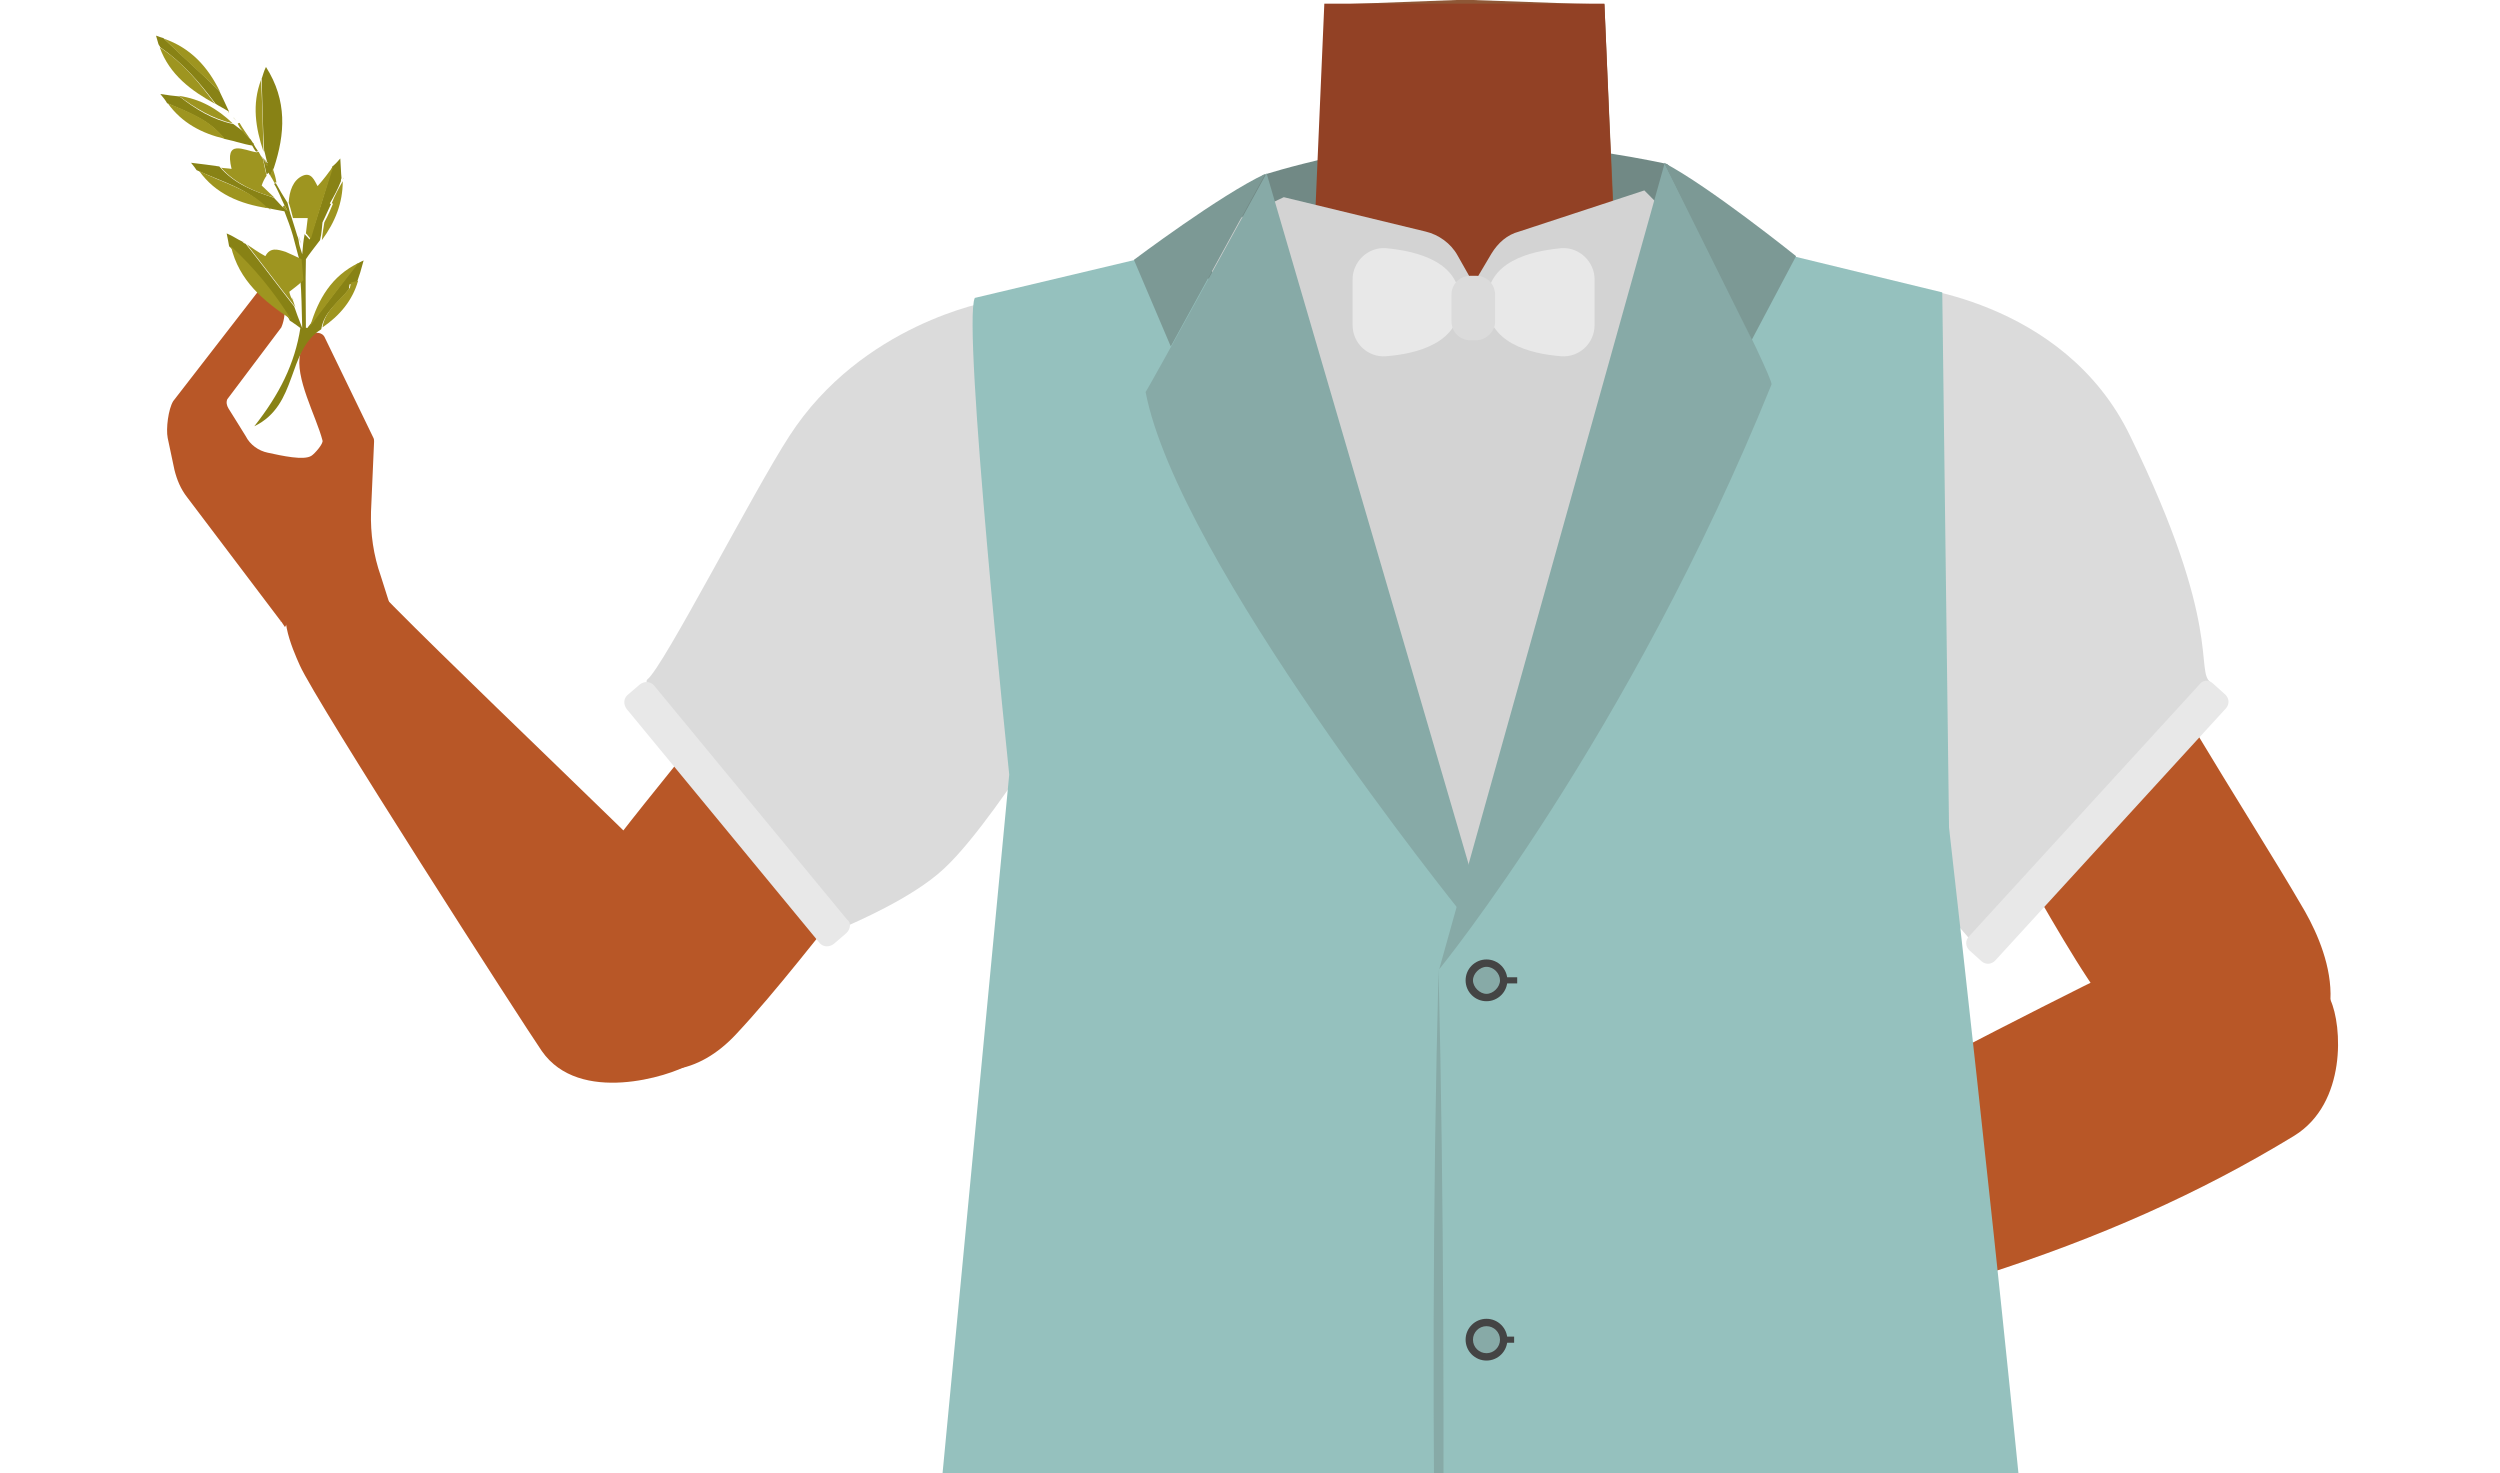 <?xml version="1.0" encoding="utf-8"?>
<!-- Generator: Adobe Illustrator 26.0.3, SVG Export Plug-In . SVG Version: 6.00 Build 0)  -->
<svg version="1.1" id="Calque_1" xmlns="http://www.w3.org/2000/svg" xmlns:xlink="http://www.w3.org/1999/xlink" x="0px" y="0px"
	 viewBox="0 0 407 239.8" style="enable-background:new 0 0 407 239.8;" xml:space="preserve">
<style type="text/css">
	.st0{fill:#718985;}
	.st1{fill:#8E5736;}
	.st2{fill:#924125;}
	.st3{fill:#B85727;}
	.st4{fill:#D68F72;}
	.st5{fill:#DBDBDB;}
	.st6{fill:#95C1BE;}
	.st7{fill:#87AAA7;}
	.st8{fill:#444444;}
	.st9{fill:none;stroke:#444444;stroke-miterlimit:10;}
	.st10{fill:#D3D3D3;}
	.st11{fill:#7C9995;}
	.st12{fill:#E8E8E8;}
	.st13{fill:#888215;}
	.st14{fill:#9E9520;}
</style>
<path class="st0" d="M193.6,40.3l12-11.8c0,0,17.9-5.8,33.9-5.6c16,0.2,31.9,3.8,31.9,3.8l14.5,13.6l1.7,16.8l-95.5,3.6L193.6,40.3z
	"/>
<g id="Calque_1_00000096760111556550115690000014583781170777855151_">
	<g id="Calque_12">
		<path class="st1" d="M322.9,99.4c0,0-0.1,4.6-10.9,11.8c-12.8,8.6-8.1,25.2-9.9,33.8c-1.2,5.8-11.6,20.4-16.1,19.5
			c-12.7-2.4-19.9-19.1-31.4-24c-6.7-2.8-9.6-5.5-16.1-2.4c-6.5-3.3-9.4-0.6-16.1,2.4c-11.5,4.9-18.6,21.8-31.4,24
			c-4.6,0.8-14.9-13.8-16.1-19.5c-1.8-8.6,2.9-25.2-9.9-33.8c-10.8-7.2-13.6-12.9-13.6-12.9c-8.2-20.1-7.2-31.4,4.6-34.9
			c11.8-3.5,34.6-8.2,45.4-11.9c5.5-1.9,10-4,12.5-6.8l1.9-43.9L237.1,0h2.6l16.8,0.6l4.7,0.1l0.8,18.5l0.7,15.2v0.6l0.5,9.6
			c0.5,0.6,1.1,1.1,1.8,1.5c3.2,2.4,8,3.8,13.6,4.9c7.6,1.5,35.9,9.4,44.5,11.1c3.6,0.7-3.3-1.1,0,0
			C334.6,65.4,331.1,79.3,322.9,99.4z"/>
		<path class="st2" d="M264.9,46c-6.4,4.9-22.1,13.4-25.1,14.8c-9.6,4.6-33.3-5.9-38.6-9.5c5.5-1.9,10-4,12.5-6.8l1.9-43.9h45.6
			l1.4,33.5v0.6l0.5,9.6C263.6,44.9,264.1,45.5,264.9,46z"/>
	</g>
</g>
<path class="st3" d="M196.7,83.4c-5.4,25.3-22.8,29.1-32.8,36.4c-16,11.5-30.8,34.4-44,48.5c-6.2,6.7-13.8,7.8-20.9,2.9l-4.8-2.9
	c-13.5-12.4,1.2-25.2,6.5-32.1c10.9-14.1,24.4-29.1,32.7-44.7c6.2-11.6,19.2-15.1,38.7-25.6c0,0,1.8-14.4,15.6-5.9
	C196.6,65.3,199,73.1,196.7,83.4L196.7,83.4z"/>
<path class="st3" d="M112.2,173.3c11.2-6.7,7.5-17.9,5.2-21.8c-2.5-4.2-49.5-48.1-58.2-57.9c-4.9-5.5-7.2,0.7-11.1,3.1
	c-3.5,2.2-0.5,8.9,0.7,11.6c2.6,5.9,36.5,58.6,39.4,62.8C94.3,179.9,109,175.2,112.2,173.3z"/>
<path class="st3" d="M281.6,72.9c1.2,21.3,16.1,26.7,24,34.1c12.6,11.6,26.5,41.6,36.2,55.1c4.7,6.2,17.9,19.5,29.1,13.6l0,0
	c13.9-8.1,7.5-22.2,3.6-28.6c-7.6-13.1-28.2-44.6-33.4-58.4c-3.9-10.4-2.8-14.6-18.8-26.1c0,0-15.5-12.5-29.3-7.6
	C284.4,58.2,281.1,64.1,281.6,72.9L281.6,72.9z"/>
<path class="st3" d="M379.4,162.8c-7.5-16.1-16.2-12-23.9-9.8c-8.2,2.4-81.6,41.6-101.9,51.8c-11.4,5.8-17.5,8.5-14.7,15.1
	c2.6,5.9,15.5,3.5,20.7,2.6c48.1-8.6,83.1-18.8,113.9-37.6C382.1,179.6,381.3,166.9,379.4,162.8z"/>
<path class="st4" d="M213.2,174.8c-9.6,4.8-24.2,10.8-24.2,10.8s7.4,5.4,10.5,5.8c2.5,0.2,13.3-4.7,13.3-4.7l19.2,3.1
	c-4,5.3-13.8,8-19.1,13.9c-4.1,4.6-16.8,11.8-22.9,14.1c-3.4,1.3-11.4,1.1-14.2,3.1c-2,1.4-3.6,8.4-3.6,8.4l19.1-1.1
	c0,0,26.1-8.6,34.5-12.1c8.9-3.8,25.9-13.3,32.6-19.5c2.2-2,6.4-6,4.9-11.9c-1.3-4.9-6.9-6.8-10.6-7.9
	C247,175.5,213.7,174.6,213.2,174.8z"/>
<path class="st5" d="M161,49.1c0,0-20.7,3.6-32.5,21.9c-5.8,8.9-20.5,37.6-23.1,39.6c-2.6,1.9,31.5,40.6,32.4,40.2
	c0.8-0.4,10.7-4.5,15.9-9.4c5.2-4.8,12.6-16.1,12.6-16.1l17.8,9.4L161,49.1z"/>
<path class="st5" d="M309.4,46.5c0,0,26.5,1.9,37.4,24.5c15.2,31.1,10.5,38.2,13.1,40.1s-37.2,43.5-37.9,43.2
	c-0.7-0.4-2.8-3.6-8-8.5c-5.2-4.8-8.7-30.4-8.7-30.4l-17.8,9.4L309.4,46.5z"/>
<g>
	<path class="st6" d="M158.7,48.5c-2.1,4.2,5.6,77.6,5.6,77.6l-15.8,165.6c0.1,2.2,1.8,4.2,4,4.7l21.8,4.1
		c27.8,5.2,103.3,4.7,130.8-1.3l22.5-4.9c3.1-0.7,5.1-3.4,5.1-6.4c-1.2-28.4-15.4-153.2-15.4-153.2l-1.1-87.1l-30.9-7.5l-45.8,107.9
		L194.5,40L158.7,48.5z"/>
	<g>
		<path class="st7" d="M234.2,157.8c0.9,38.2,0.9,76.8,0.7,114.9l-0.2,19.2c-0.5,5.8,1.9,8.6,7.4,10.4c1.5,0.5,3.1,1.1,4.5,1.5
			c-1.5-0.5-3.1-0.8-4.6-1.3c-3.1-0.8-6.4-2.5-7.4-5.8c-0.5-1.5-0.6-3.3-0.6-4.8l-0.2-19.2C233.2,234.5,233.2,195.8,234.2,157.8
			L234.2,157.8z"/>
	</g>
	<g>
		<circle class="st8" cx="242" cy="159.6" r="3.4"/>
		<path class="st7" d="M242,157.4c1.2,0,2.2,1.1,2.2,2.2s-1.1,2.2-2.2,2.2s-2.2-1.1-2.2-2.2S240.9,157.4,242,157.4z"/>
	</g>
	<g>
		<circle class="st8" cx="242" cy="218.1" r="3.4"/>
		<circle class="st7" cx="242" cy="218.1" r="2.2"/>
	</g>
	<line class="st9" x1="245" y1="159.6" x2="247" y2="159.6"/>
	<line class="st9" x1="244.5" y1="218.1" x2="246.5" y2="218.1"/>
	<path class="st10" d="M209,32.1l23.1,5.6c2.1,0.5,4.1,1.9,5.2,3.9l2.6,4.6l2.9-4.9c1.1-1.8,2.6-3.1,4.5-3.6l20.4-6.7l11.3,11.4
		l-39.5,105.4L195.1,38.7L209,32.1z"/>
	<path class="st7" d="M271,26.6l-36.7,131.2c0,0,30.9-37.9,54.1-95.2C288.9,61.8,271,26.6,271,26.6z"/>
	<path class="st7" d="M206.2,28.2l33.8,115.6l-2.1,4.8c0,0-46.1-57.2-51.4-84.8C186.3,64.5,206.2,28.2,206.2,28.2z"/>
	<path class="st11" d="M190.6,56.4l-6-14.1c0,0,14.1-10.6,21.4-14L190.6,56.4z"/>
	<path class="st11" d="M285.2,55.3l7.2-13.6c0,0-14.2-11.4-21.5-15.2L285.2,55.3z"/>
	<path class="st12" d="M220.2,52.9v-7.4c0-2.9,2.5-5.3,5.4-5.1c5.2,0.5,12.1,2.2,12.1,8.8s-6.9,8.4-12.1,8.8
		C222.7,58.2,220.2,55.9,220.2,52.9z"/>
	<path class="st12" d="M259.6,52.9v-7.4c0-2.9-2.5-5.3-5.4-5.1c-5.2,0.5-12.1,2.2-12.1,8.8s6.9,8.4,12.1,8.8
		C257.1,58.2,259.6,55.9,259.6,52.9z"/>
	<path class="st5" d="M240.3,55.4h-0.9c-1.8,0-3.1-1.4-3.1-3.1V48c0-1.8,1.4-3.1,3.1-3.1h0.9c1.8,0,3.1,1.4,3.1,3.1v4.4
		C243.4,53.9,242,55.4,240.3,55.4z"/>
</g>
<path class="st12" d="M137.8,151.9l-2.1,1.8c-0.7,0.5-1.6,0.5-2.2-0.1l-31.5-38.2c-0.5-0.7-0.5-1.6,0.1-2.2l2.1-1.8
	c0.7-0.5,1.6-0.5,2.2,0.1l31.5,38.2C138.6,150.2,138.5,151.2,137.8,151.9z"/>
<path class="st12" d="M360.3,111.3l2,1.8c0.6,0.6,0.7,1.5,0.1,2.2l-37.6,41.1c-0.6,0.6-1.5,0.7-2.2,0.1l-2-1.8
	c-0.6-0.6-0.7-1.5-0.1-2.2l37.6-41.1C358.6,110.7,359.6,110.6,360.3,111.3z"/>
<path class="st3" d="M62,93.8c-1.2-3.4-1.7-6.9-1.6-10.5l0.5-11.4c0-0.2,0-0.4-0.1-0.6L52.9,55c-0.4-1-1.8-1.1-2.4-0.2
	c-0.8,1-1.5,2.1-1.6,2.7c-1,3.9,2.6,10.3,3.6,14.2c0.2,0.5-1.3,2.2-1.8,2.5c-1.2,0.8-4.8,0-7.1-0.5c-1.5-0.3-2.9-1.3-3.6-2.7
	c-0.9-1.5-2.2-3.5-2.8-4.5C36.9,66,36.8,65.5,37,65l8.8-11.7c0.6-1.4,0.6-2.8,0.5-3.7c-0.2-1.1-0.9-1.9-2-2.2
	c-1-0.2-2.1-0.3-2.4,0.2L28.2,65.3c-0.8,1.3-1.2,4.5-0.9,6l1.1,5.2c0.4,1.6,1,3.1,2.1,4.5l15.2,20.1l0,0.1l0.1,0l0.6,0.9l0,0
	c0.2-0.5,0.7-0.9,1.2-1l14.5-1.3c1-0.1,1.5-1,1.2-1.9L62,93.8z"/>
<g id="GcAfxX_00000158726393485427391440000013673085389559127732_">
	<g>
		<path class="st13" d="M44.6,32.2c0.5,0.5,0.9,1,1.4,1.5c0.2,0.1,0.3,0.2,0.8,0.6c-0.3-0.6-0.4-0.7-0.5-0.9c-0.6-1.2-1-2.4-1.7-3.5
			c0.1,0,0.2,0,0.3-0.1c0.6,1.1,1.2,2.1,1.9,3.2c0.2,0.7,0.4,1.7,0.7,2.5c0.3,1,0.6,1.9,0.9,2.9c0.2,0.4,0.2,0.7,0.3,1.3
			c0.1,0.5,0.3,1,0.5,1.7c0.1-1.3,0.2-2.3,0.4-3.3c0.1,0.2,0.3,0.3,0.8,0.9c1.4-4.2,2.6-8.1,3.7-11.9c0.4-0.3,0.8-0.7,1.3-1.3
			c0.1,1.3,0.1,2.3,0.2,3.2c-0.1,0.2-0.1,0.3-0.1,0.4c0,0.1,0.1,0.1,0,0.1c-0.5,1.3-1.1,2.4-1.8,3.6c0,0.1,0.2,0.1,0.2,0.1
			c-0.4,0.8-0.8,1.8-1.4,3c-0.1,0.7-0.1,1.7-0.4,2.9c-0.9,1.2-1.8,2.3-2.3,3.1c-0.1,4,0,7.6,0,11.1c-0.1,0,0.1,0.1,0.2,0.1
			c0,0,0.1,0,0.1-0.1c2.7-3.4,5.3-6.8,7.9-10.3c0.3-0.1,0.5-0.3,1.2-0.6c-0.4,1.5-0.7,2.5-1.1,3.6c-0.3,0.1-0.9,0.2-1.2,0.3
			c-0.1,0.5-0.1,0.9-0.1,0.8c-1.7,2.2-4.1,3.7-4.5,6.5c-5.7,3.6-3.7,12.3-10.9,15.8c4.1-5.2,6.6-10.2,7.5-16c-0.4-0.3-0.8-0.6-1.4-1
			c-0.2-0.1-0.3-0.2-0.4-0.3l0-0.1c-2.7-4.4-6-8.4-9.8-11.9c-0.1-0.5-0.2-1.2-0.4-2.1c1,0.4,1.8,1,2.5,1.3c0.1,0.1,0.2,0.1,0.2,0.2
			c0.1,0.1,0.2,0.1,0.4,0.2c2.7,3.4,5.3,6.9,7.9,10.2c0.3,0.9,0.6,1.7,1.3,3.5c-0.1-3.3-0.1-5.6-0.3-7.9c-0.1-1.2-0.2-2.2-0.3-3.4
			l0-0.1c0.1-0.1,0.1-0.1,0-0.2c-0.3-1.1-0.6-2.3-0.9-3.4c-0.4-1.4-0.9-2.7-1.4-4c-1-0.2-1.8-0.3-2.5-0.5c-0.2,0-0.3-0.1-0.5-0.1
			l-0.1,0c-3-3.2-7.3-4.3-11.2-6.1c-0.2-0.3-0.4-0.6-0.9-1.2c1.8,0.2,3.2,0.4,4.6,0.6C38.2,30,41.3,31.1,44.6,32.2z"/>
		<path class="st14" d="M49.3,28.6c1.4-0.6,1.9,0.8,2.4,1.7c1-1.1,1.8-2.2,2.6-3.3c-1.2,3.8-2.4,7.5-3.7,11.9
			c-0.5-0.5-0.6-0.8-0.8-0.9c0.1-0.7,0.2-1.6,0.3-2.5c-0.8,0-1.6,0-2.4,0c-0.2-0.7-0.4-1.7-0.7-2.5C47.1,31.1,47.7,29.3,49.3,28.6z"
			/>
		<path class="st13" d="M44,28.6c-0.1-0.1-0.2-0.3-0.3-0.5c-0.1,0.2-0.2,0.2-0.3,0.3c-0.2-1-0.4-1.8-0.6-2.7
			c0.1,0.3,0.3,0.5,0.4,0.7c0.1,0.1,0.2,0.1,0.3,0.2c0.1,0.1,0.1,0.2-1.1-1.3c1.4,1.4,1.2,1.4,1.2,1.2c0,0,0-0.1-0.1-0.1
			c-0.2-0.6-0.3-1.3-0.5-1.9c-0.2-3.9-0.3-7.9-0.4-11.7c0.2-0.5,0.3-1.1,0.7-1.9c3.5,5.5,3.1,10.9,1.3,16.4
			C44.3,27.9,44.2,28.3,44,28.6z"/>
		<path class="st14" d="M47.1,47.5c0,0.1,0.1,0.4,0.2,0.7c0.1,0.2,0.1,0.3,0.3,0.5c0.2,0.4,0.3,0.9,0.5,1.3
			c-2.7-3.4-5.3-6.9-7.9-10.2c0.9,0.6,1.9,1.3,3,1.9c0.8-1.5,2-1.1,3.3-0.7c0.9,0.4,1.8,0.8,2.6,1.2c0.1,1.2,0.2,2.2,0.3,3.4
			C48.7,46.3,48,46.8,47.1,47.5z"/>
		<path class="st14" d="M42.6,30.2c0.6,0.6,1.4,1.3,2.1,2c-3.3-1-6.4-2.3-8.7-4.9c0.5,0.1,1.2,0.1,1.7,0.2c-1.2-5,2-3,4.1-2.7
			c0.1-0.1,0.2,0,0.3-0.1c0.2,0.4,0.5,0.9,0.7,1.2c0.2,1,0.4,1.8,0.6,2.7C43.1,29,42.8,29.6,42.6,30.2z"/>
		<path class="st13" d="M40.6,22.5c0.3,0.2,0.4,0.6,0.7,0.9c-0.1,0.1-0.1,0.2-0.2,0.3c-0.7-0.1-1.5-0.3-2.2-0.5
			c-0.1,0-0.3-0.1-0.4-0.1c-0.6-0.2-1.3-0.3-2-0.5c-2.4-3.1-5.9-4.3-9.3-5.8c-0.2-0.4-0.6-0.9-1.1-1.5c1.2,0.2,2.1,0.3,3.1,0.4
			c2.7,2.1,5.4,3.8,8.8,4.5c0.5,0.4,1.1,0.8,1.6,1.2C39.9,21.8,40.3,22.1,40.6,22.5z"/>
		<path class="st14" d="M37.6,40.1c3.8,3.5,7,7.4,9.8,11.9C42.9,49,38.9,45.7,37.6,40.1z"/>
		<path class="st13" d="M26.1,7.7L26.1,7.7c-0.1-0.2-0.2-0.3-0.3-0.5c-0.1-0.4-0.2-0.7-0.4-1.4c0.5,0.2,0.9,0.3,1.2,0.4
			c3,2.9,6.2,5.7,9.1,8.6c0.5,1,0.9,1.9,1.6,3.4c-1.1-0.7-1.6-0.9-2.2-1.3C32.5,13.4,29.7,10.2,26.1,7.7z"/>
		<path class="st14" d="M32.4,27.8c3.8,2,8.1,2.9,11.2,6.1C39.1,33.2,35.1,31.6,32.4,27.8z"/>
		<path class="st14" d="M26,7.7c3.7,2.4,6.4,5.7,9,9.2C31.2,14.8,27.6,12.2,26,7.7z"/>
		<path class="st14" d="M58.4,42.8c-2.7,3.4-5.3,6.8-7.9,10.3C51.8,48.7,54,44.9,58.4,42.8z"/>
		<path class="st14" d="M27.3,16.8c3.4,1.4,6.9,2.7,9.3,5.8C32.8,21.7,29.6,20,27.3,16.8z"/>
		<path class="st14" d="M35.8,14.9c-3-2.9-6.2-5.7-9.1-8.6C31,7.8,33.8,10.8,35.8,14.9z"/>
		<path class="st14" d="M42.5,13c0.2,3.9,0.3,7.9,0.4,11.7C41.6,20.8,41,17,42.5,13z"/>
		<path class="st14" d="M52.5,53.3c0.4-2.8,2.7-4.2,4.5-6.5c-0.1,0.1,0.1-0.3,0.1-0.8c0.3-0.1,0.9-0.2,1.2-0.3
			C57.4,48.9,55.3,51.4,52.5,53.3z"/>
		<path class="st14" d="M52.4,39.1c0.1-1.2,0.3-2.1,0.4-2.9c0.7-1.3,1-2.1,1.4-3c0-0.1-0.2-0.1-0.2-0.1c0.5-1.3,1.1-2.4,1.8-3.6
			C55.8,33,54.6,36.1,52.4,39.1z"/>
		<path class="st14" d="M37.9,20.1c-3.3-0.8-6-2.4-8.8-4.5C32.6,16.1,35.4,17.7,37.9,20.1z"/>
		<path class="st14" d="M38.7,20.1c0.1,0,0.2-0.1,0.3-0.1c0.5,0.9,1.1,1.7,1.7,2.6c-0.4-0.4-0.8-0.8-1.2-1.2
			C39.2,21,38.9,20.6,38.7,20.1z"/>
		<path class="st14" d="M45,29.7c-0.1,0-0.2,0-0.3,0.1c-0.2-0.4-0.5-0.9-0.7-1.2c0.1-0.3,0.3-0.8,0.4-1.2C44.7,28.3,44.9,29,45,29.7
			z"/>
		<path class="st14" d="M48.2,38.6c0.3,1.1,0.6,2.3,0.9,3.4C48.7,40.8,48.4,39.8,48.2,38.6z"/>
		<path class="st13" d="M41,23.6c0.1-0.1,0.1-0.2,0.2-0.3c0.2,0.4,0.5,0.9,0.8,1.3c-0.1,0.1-0.2,0-0.3,0.1
			C41.5,24.5,41.2,24,41,23.6z"/>
		<path class="st14" d="M38.5,19.7C37.8,18.9,37.7,18.9,38.5,19.7C37.8,18.7,37.9,18.9,38.5,19.7z"/>
		<path class="st14" d="M43.7,33.9c0.2,0,0.3,0.1,0.5,0.1C44,34.1,43.8,34.1,43.7,33.9z"/>
		<path class="st14" d="M25.8,7.2c0.1,0.2,0.2,0.3,0.3,0.5C26,7.5,25.9,7.4,25.8,7.2z"/>
		<path class="st14" d="M47.4,52.1c0.2,0.1,0.3,0.2,0.4,0.3C47.7,52.3,47.5,52.1,47.4,52.1z"/>
		<path class="st14" d="M55.8,29.3c0.1-0.2,0.1-0.3,0.1-0.4C55.8,29.1,55.9,29.2,55.8,29.3z"/>
		<path class="st14" d="M39.8,39.5c-0.1-0.1-0.2-0.1-0.2-0.2C39.7,39.4,39.8,39.5,39.8,39.5z"/>
		<path class="st14" d="M43.5,26.7c0,0.1,0,0.1,0.1,0.1l-0.1,0.2c-0.1-0.1-0.2-0.1-0.3-0.2C43.4,26.6,43.4,26.6,43.5,26.7z"/>
		<path class="st14" d="M38.5,23.1c0.1,0,0.3,0.1,0.4,0.1C38.8,23.2,38.6,23.1,38.5,23.1z"/>
		<path class="st14" d="M37.2,18.1c0.1,0.1,0.1,0.2,0.1,0.2l-0.1,0C37.2,18.2,37.3,18.1,37.2,18.1L37.2,18.1z"/>
		<path class="st14" d="M48.6,38.4c0.2,0.4,0.2,0.7,0.3,1.3C48.9,39.2,48.8,38.7,48.6,38.4z"/>
		<path class="st14" d="M46.8,34.3c-0.5-0.3-0.7-0.5-0.8-0.6c0.1-0.1,0.2-0.2,0.3-0.3C46.4,33.6,46.5,33.7,46.8,34.3z"/>
		<path class="st14" d="M43.6,26.9c0,0.1,0.2,0.1-1.2-1.2C43.6,27.1,43.6,27,43.6,26.9C43.5,26.9,43.6,26.7,43.6,26.9z"/>
		<path class="st13" d="M47.5,48.3c0.1,0.2,0.1,0.3,0.3,0.5C47.6,48.7,47.6,48.5,47.5,48.3z"/>
	</g>
</g>
</svg>

